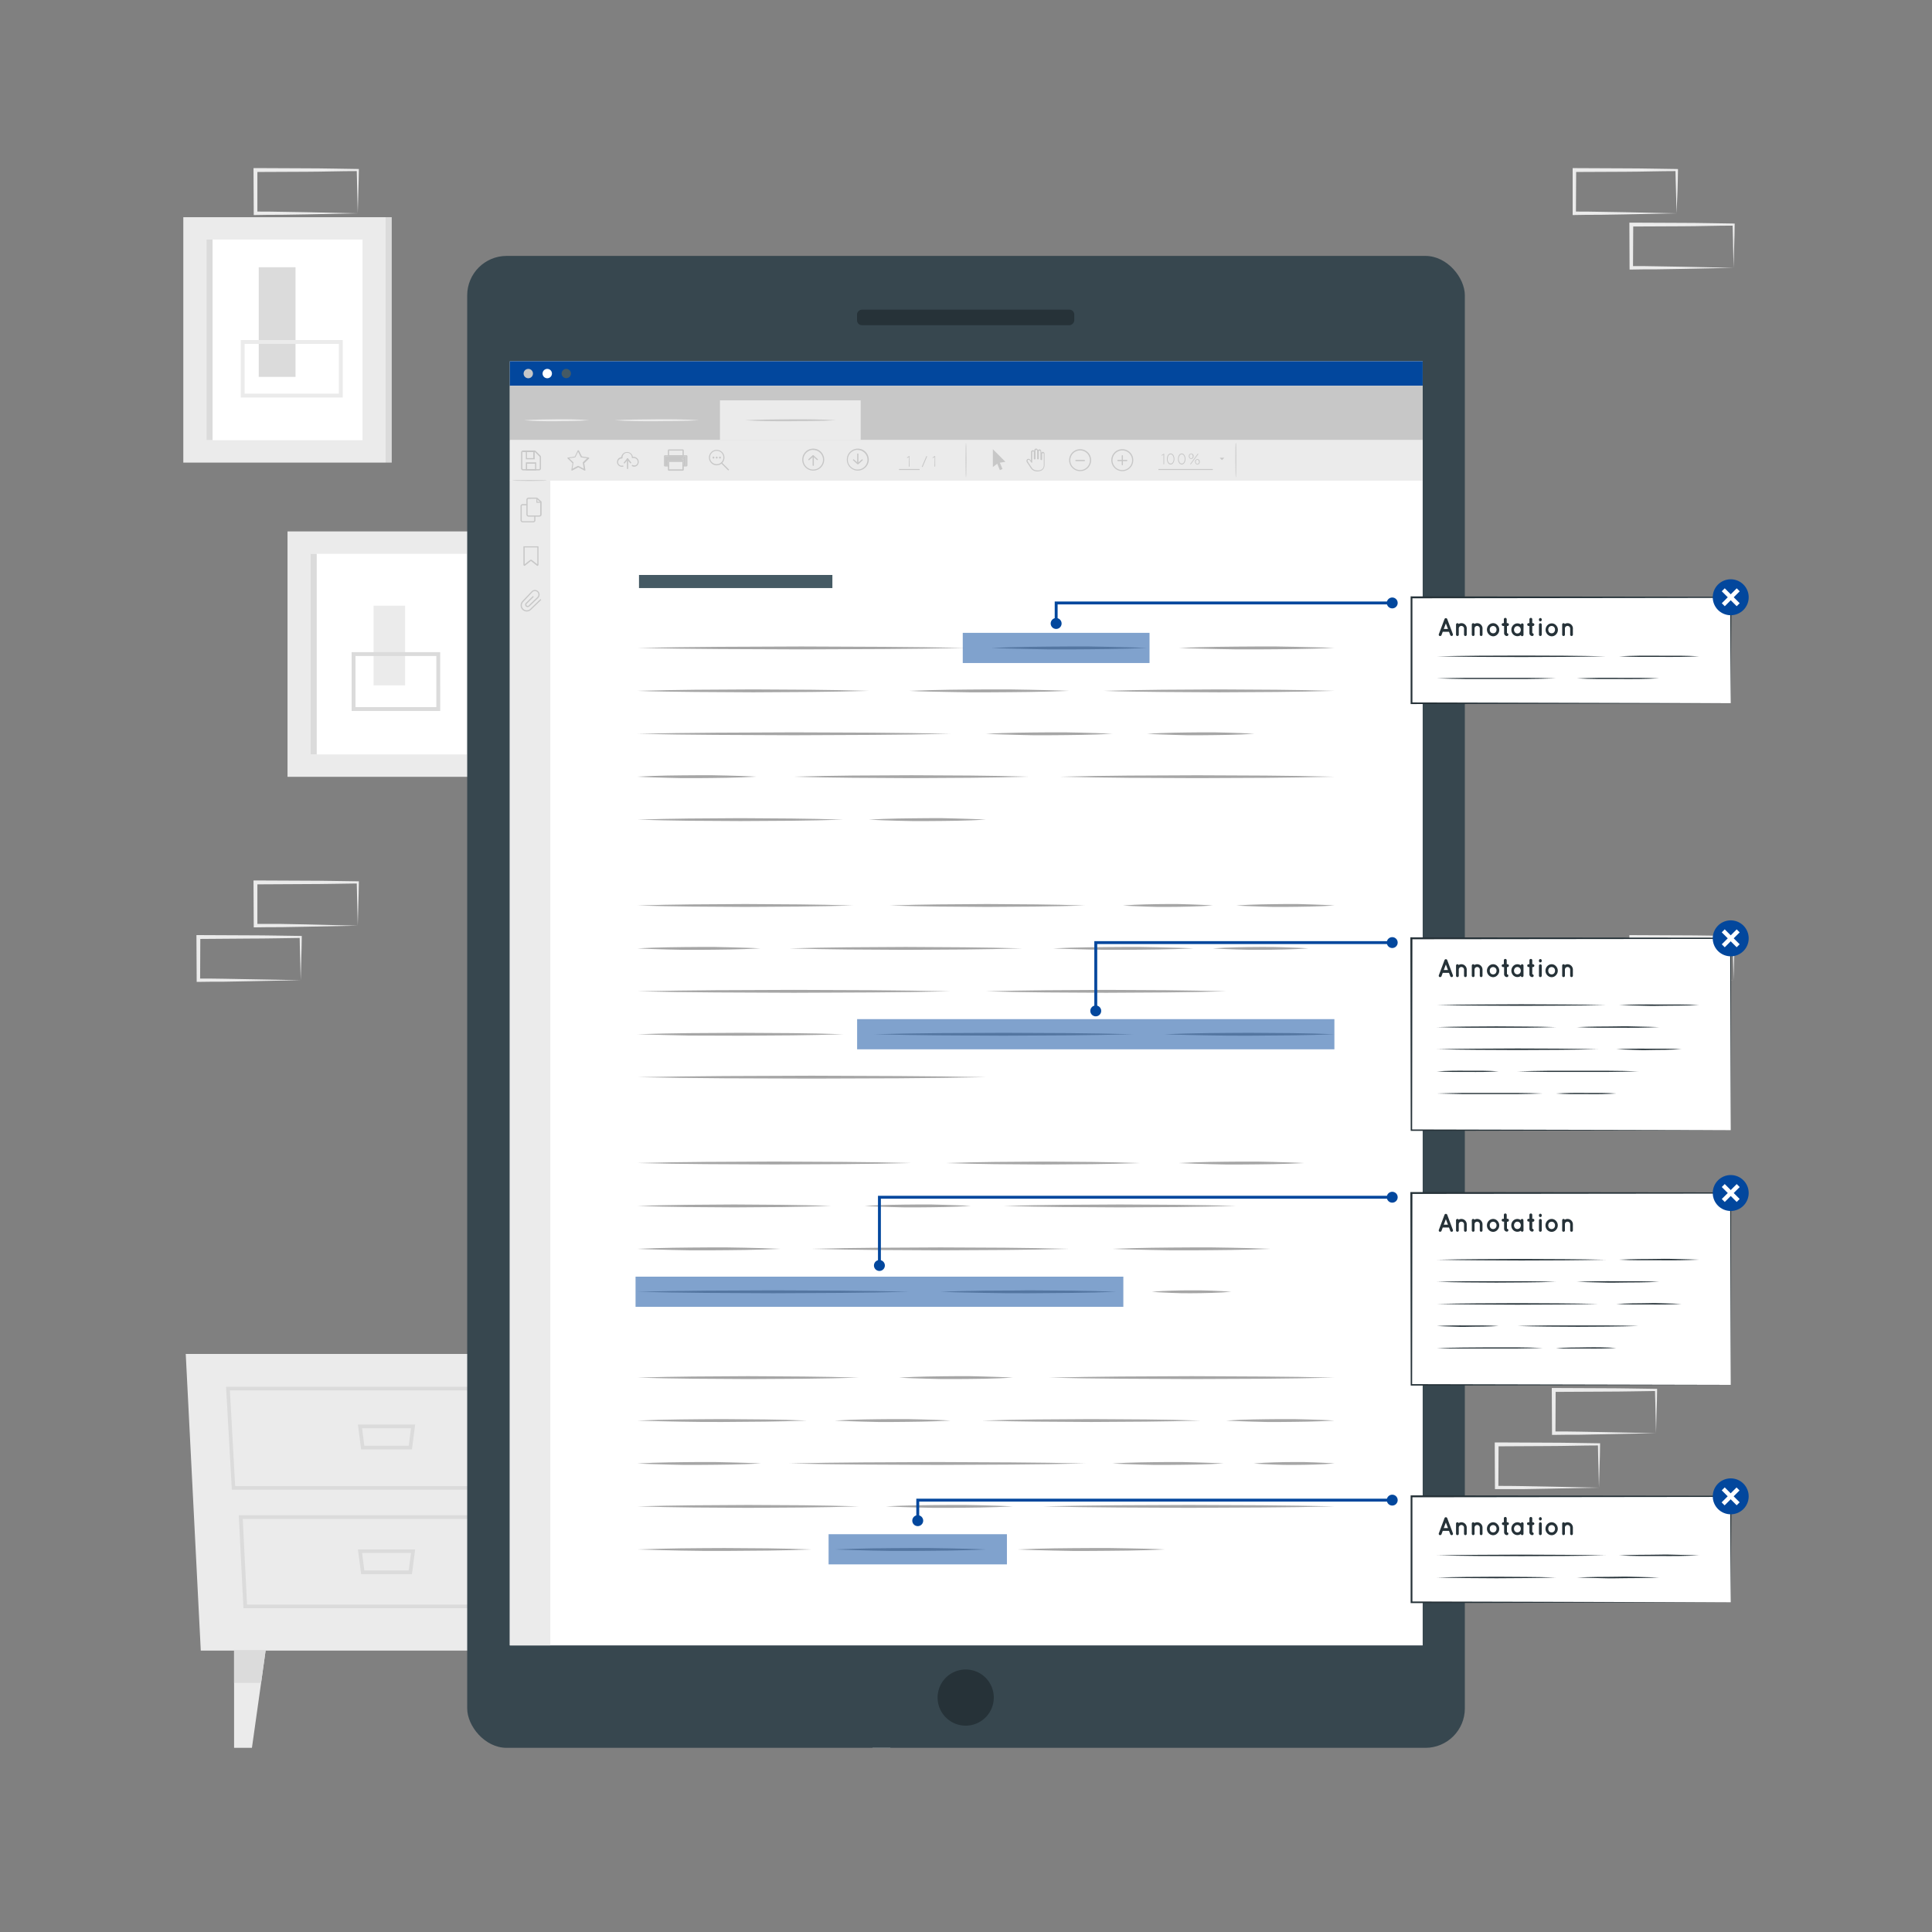 <svg xmlns="http://www.w3.org/2000/svg" viewBox="0 0 500 500"><rect x="0" y="0" width="500" height="500" fill="#808080" stroke="none"/><g id="freepik--background-complete--inject-99"><path d="M92.59,239.56l-13.12.27-6.66.12c-2.23,0-4.47,0-6.7.05h-.44v-.44l-.06-11.19v-.51h.5l13.24.06c4.42,0,8.83.11,13.24.16h.28v.27c0,1.89-.09,3.78-.13,5.65Zm0,0-.14-5.66c0-1.86-.11-3.7-.13-5.53l.27.27c-4.41.05-8.82.16-13.24.16l-13.24.07.5-.5,0,11.19-.45-.45c2.18,0,4.36,0,6.55,0l6.58.12Z" style="fill:#ebebeb"></path><path d="M77.82,253.67l-13.12.27-6.66.12c-2.23,0-4.47,0-6.7.05H50.9v-.44l-.06-11.19V242h.5l13.24.06c4.41,0,8.83.11,13.24.16h.28v.27c0,1.89-.08,3.78-.13,5.65Zm0,0L77.68,248c-.05-1.86-.11-3.7-.13-5.53l.27.27c-4.41.05-8.83.16-13.24.16L51.34,243l.5-.49-.05,11.19-.45-.45c2.18,0,4.36,0,6.55.05l6.58.12Z" style="fill:#ebebeb"></path><path d="M428.58,370.91l-13.12.27-6.66.12c-2.23,0-4.47,0-6.7.05h-.44v-.44l-.06-11.19v-.51h.5l13.24.06c4.42,0,8.83.11,13.24.16h.28v.27c0,1.89-.09,3.78-.14,5.65Zm0,0-.14-5.66c0-1.86-.11-3.7-.13-5.53l.27.27c-4.41.05-8.82.16-13.24.16l-13.24.07.5-.5-.05,11.19-.45-.45c2.18,0,4.36,0,6.55.05l6.58.12Z" style="fill:#ebebeb"></path><path d="M413.81,385l-13.12.27-6.67.12c-2.22,0-4.46,0-6.69,0h-.44V385l-.05-11.19v-.51h.5l13.24.06c4.41,0,8.83.11,13.24.16h.28v.27c0,1.89-.08,3.78-.13,5.65Zm0,0-.14-5.66c-.05-1.86-.11-3.7-.13-5.53l.27.27c-4.41,0-8.83.16-13.24.16l-13.24.07.5-.5L387.78,385l-.45-.45c2.18,0,4.36,0,6.55.05l6.57.12Z" style="fill:#ebebeb"></path><path d="M448.66,253.67l-13.13.27-6.66.12c-2.22,0-4.46,0-6.69.05h-.45v-.44l-.05-11.19V242h.5l13.24.06c4.41,0,8.83.11,13.24.16h.27v.27c0,1.89-.08,3.78-.13,5.65Zm0,0-.14-5.66c0-1.86-.12-3.7-.13-5.53l.27.27c-4.41.05-8.83.16-13.24.16l-13.24.06.5-.49-.06,11.19-.44-.45c2.18,0,4.36,0,6.54.05l6.58.12Z" style="fill:#ebebeb"></path><path d="M433.89,55.2l-13.13.28-6.66.11c-2.22,0-4.46,0-6.69.06H407V55.2l0-11.19v-.5h.51l13.24.06c4.41,0,8.82.12,13.24.17h.27V44c0,1.9-.09,3.79-.13,5.65Zm0,0-.14-5.65c-.05-1.87-.12-3.71-.14-5.54l.28.27c-4.42,0-8.83.16-13.24.17l-13.24.06.5-.5-.06,11.19-.44-.45c2.18,0,4.35,0,6.54.06l6.58.11Z" style="fill:#ebebeb"></path><path d="M448.66,69.31l-13.13.28-6.66.11c-2.22,0-4.46,0-6.69.06h-.45v-.45l-.05-11.19v-.5h.5l13.24.06c4.41,0,8.83.12,13.24.17h.27v.27c0,1.9-.08,3.79-.13,5.65Zm0,0-.14-5.65c0-1.87-.12-3.71-.13-5.54l.27.27c-4.41,0-8.83.16-13.24.17l-13.24.06.5-.5-.06,11.19-.44-.45c2.18,0,4.36,0,6.54.06l6.58.11Z" style="fill:#ebebeb"></path><path d="M92.59,55.2l-13.12.28-6.66.11c-2.23,0-4.47,0-6.7.06h-.44V55.2L65.61,44v-.5h.5l13.24.06c4.42,0,8.83.12,13.24.17h.28V44c0,1.9-.09,3.79-.13,5.65Zm0,0-.14-5.65c0-1.87-.11-3.71-.13-5.54l.27.27c-4.41,0-8.82.16-13.24.17l-13.24.06.5-.5,0,11.19-.45-.45c2.18,0,4.36,0,6.55.06l6.58.11Z" style="fill:#ebebeb"></path><path d="M235.33,178.26l-13.12.27-6.66.12c-2.23,0-4.47,0-6.7,0h-.44v-.44l-.05-11.19v-.51h.5l13.24.06c4.41,0,8.83.11,13.24.16h.28v.27c0,1.89-.08,3.78-.13,5.65Zm0,0-.14-5.66c-.05-1.86-.11-3.7-.13-5.53l.27.27c-4.41,0-8.83.16-13.24.16l-13.24.07.5-.5,0,11.19-.45-.45c2.18,0,4.36,0,6.55.06L222,178Z" style="fill:#ebebeb"></path><rect x="47.44" y="56.21" width="52.36" height="63.51" style="fill:#ebebeb"></rect><rect x="53.43" y="62" width="40.39" height="51.92" style="fill:#fff"></rect><rect x="53.43" y="62" width="1.58" height="51.92" style="fill:#dbdbdb"></rect><rect x="99.8" y="56.21" width="1.58" height="63.51" style="fill:#dbdbdb"></rect><rect x="66.96" y="69.16" width="9.52" height="28.38" style="fill:#dbdbdb"></rect><path d="M88.7,102.88H62.31V88H88.7Zm-25.39-1H87.7V89H63.31Z" style="fill:#ebebeb"></path><rect x="74.41" y="137.53" width="52.36" height="63.51" style="fill:#ebebeb"></rect><rect x="80.39" y="143.33" width="40.39" height="51.92" style="fill:#fff"></rect><rect x="80.39" y="143.33" width="1.58" height="51.92" style="fill:#dbdbdb"></rect><rect x="126.77" y="137.53" width="1.58" height="63.51" style="fill:#dbdbdb"></rect><rect x="96.68" y="156.75" width="8.16" height="20.63" style="fill:#ebebeb"></rect><path d="M113.93,184H91V168.78h22.92ZM92,183h20.92V169.78H92Z" style="fill:#dbdbdb"></path><polygon points="51.96 427.17 239.05 427.17 242.94 350.4 48.07 350.4 51.96 427.17" style="fill:#ebebeb"></polygon><path d="M230.19,385.54H152l-1.47-26.65h81.4Zm-77.33-.94H229.3l1.59-24.76H151.5Z" style="fill:#dbdbdb"></path><path d="M228.74,416.2H155l-1.19-24.05h76.41Zm-72.81-.94h71.92l1.39-22.17H154.83Z" style="fill:#dbdbdb"></path><path d="M198.61,375.11H185.47l-.83-6.43h14.8Zm-12.31-.95h11.48l.58-4.54H185.71Z" style="fill:#dbdbdb"></path><path d="M198.61,407.39H185.47l-.83-6.43h14.8Zm-12.31-.95h11.48l.58-4.54H185.71Z" style="fill:#dbdbdb"></path><path d="M138.18,385.54H60L58.5,358.89h81.39Zm-77.32-.94H137.3l1.59-24.76H59.5Z" style="fill:#dbdbdb"></path><path d="M136.74,416.2H63l-1.2-24.05h76.41Zm-72.81-.94h71.92l1.39-22.17H62.83Z" style="fill:#dbdbdb"></path><path d="M106.61,375.11H93.46l-.83-6.43h14.81Zm-12.32-.95h11.49l.58-4.54H93.71Z" style="fill:#dbdbdb"></path><path d="M106.61,407.39H93.46L92.63,401h14.81Zm-12.32-.95h11.49l.58-4.54H93.71Z" style="fill:#dbdbdb"></path><polygon points="68.74 427.17 67.57 435.53 65.2 452.34 60.58 452.34 60.58 427.17 68.74 427.17" style="fill:#ebebeb"></polygon><polygon points="68.74 427.17 67.57 435.53 60.58 435.53 60.58 427.17 68.74 427.17" style="fill:#dbdbdb"></polygon><polygon points="222.27 427.17 223.45 435.53 225.81 452.34 230.43 452.34 230.43 427.17 222.27 427.17" style="fill:#ebebeb"></polygon><polygon points="222.27 427.17 223.45 435.53 230.43 435.53 230.43 427.17 222.27 427.17" style="fill:#dbdbdb"></polygon></g><g id="freepik--Device--inject-99"><rect x="120.91" y="66.23" width="258.19" height="386.11" rx="10.21" style="fill:#37474f"></rect><rect x="247.91" y="54.04" width="4.02" height="56.22" rx="1.25" transform="translate(332.06 -167.77) rotate(90)" style="fill:#263238"></rect><path d="M249.92,446.6a7.27,7.27,0,1,1,7.27-7.27A7.28,7.28,0,0,1,249.92,446.6Z" style="fill:#263238"></path><rect x="131.94" y="93.49" width="236.25" height="332.34" style="fill:#fff"></rect><rect x="131.94" y="93.49" width="236.25" height="6.36" style="fill:#02479D"></rect><path d="M137.93,96.67a1.21,1.21,0,1,1-1.21-1.2A1.2,1.2,0,0,1,137.93,96.67Z" style="fill:#c7c7c7"></path><path d="M142.84,96.67a1.21,1.21,0,1,1-1.2-1.2A1.2,1.2,0,0,1,142.84,96.67Z" style="fill:#fff"></path><path d="M147.75,96.67a1.2,1.2,0,1,1-2.4,0,1.2,1.2,0,1,1,2.4,0Z" style="fill:#455a64"></path><rect x="131.94" y="99.85" width="236.26" height="14.06" style="fill:#c7c7c7"></rect><rect x="131.94" y="113.91" width="236.26" height="10.48" style="fill:#ebebeb"></rect><rect x="-13.56" y="269.85" width="301.48" height="10.48" transform="translate(412.27 137.91) rotate(90)" style="fill:#ebebeb"></rect><path d="M139.5,121.73h-4.13a.51.51,0,0,1-.51-.52V117.1a.52.52,0,0,1,.16-.37.43.43,0,0,1,.36-.14l2.94,0a.49.49,0,0,1,.36.15l1.18,1.18a.51.51,0,0,1,.15.36v2.89A.51.51,0,0,1,139.5,121.73Zm-4.13-4.83a.18.18,0,0,0-.13.06.2.2,0,0,0-.06.14v4.11a.2.2,0,0,0,.19.2h4.13a.19.19,0,0,0,.19-.2h0v-2.89a.19.19,0,0,0-.05-.14L138.46,117a.24.24,0,0,0-.14,0l-3,0Z" style="fill:#c7c7c7"></path><path d="M138.77,121.73h-2.68v-2.07h2.68Zm-2.36-.32h2.07V120h-2.07Z" style="fill:#c7c7c7"></path><path d="M138.38,118.87h-2.29V116.6l2.29,0Zm-2-.31h1.64v-1.62l-1.65,0Z" style="fill:#c7c7c7"></path><path d="M151.3,121.77a.09.09,0,0,1-.07,0l-1.57-.84-1.57.84a.15.15,0,0,1-.16,0,.13.13,0,0,1-.06-.15l.29-1.75-1.27-1.23a.17.17,0,0,1,0-.22.14.14,0,0,1,.1,0l1.75-.26.78-1.59a.17.17,0,0,1,.23,0l.06,0,.78,1.56,1.75.26a.14.14,0,0,1,.12.11.14.14,0,0,1,0,.16l-1.26,1.23.3,1.75a.17.17,0,0,1-.07.15A.11.11,0,0,1,151.3,121.77Zm-1.64-1.18h.07l1.36.72-.26-1.51a.16.16,0,0,1,0-.14l1.1-1.07-1.52-.22a.16.16,0,0,1-.12-.09l-.68-1.37-.68,1.37a.16.16,0,0,1-.12.09l-1.51.22,1.1,1.07a.16.16,0,0,1,0,.14l-.26,1.51,1.36-.72Z" style="fill:#c7c7c7"></path><path d="M160.92,120.8a1.25,1.25,0,0,1-.14-2.49,1.52,1.52,0,0,1,3-.1,1.54,1.54,0,0,1,1.27.55,1.32,1.32,0,0,1,0,1.55,1.15,1.15,0,0,1-1.5.31.17.17,0,0,1,0-.22.17.17,0,0,1,.22-.05.85.85,0,0,0,1.08-.23,1,1,0,0,0,0-1.16,1.19,1.19,0,0,0-1.14-.42.18.18,0,0,1-.13,0,.18.18,0,0,1-.06-.13,1.21,1.21,0,0,0-2.41-.17,1,1,0,0,0,0,.24.18.18,0,0,1-.05.13.16.16,0,0,1-.11.05.93.93,0,0,0-.47,1.76.9.9,0,0,0,.66.07.17.17,0,0,1,.2.11.17.17,0,0,1-.11.2h0A1.65,1.65,0,0,1,160.92,120.8Z" style="fill:#c7c7c7"></path><path d="M163.19,119.91a.16.16,0,0,1-.12-.06l-.66-.81-.68.81a.16.16,0,1,1-.24-.2h0l.8-1a.16.16,0,0,1,.12-.06.13.13,0,0,1,.12.06l.8,1a.16.16,0,0,1,0,.22A.18.18,0,0,1,163.19,119.91Z" style="fill:#c7c7c7"></path><path d="M162.41,121.39a.16.16,0,0,1-.16-.15v-2.45a.16.16,0,0,1,.32,0v2.45A.16.16,0,0,1,162.41,121.39Z" style="fill:#c7c7c7"></path><path d="M210.46,121.79A2.84,2.84,0,1,1,213.3,119h0A2.84,2.84,0,0,1,210.46,121.79Zm0-5.36A2.54,2.54,0,1,0,213,119a2.54,2.54,0,0,0-2.54-2.54Z" style="fill:#c7c7c7"></path><path d="M211.55,119.06a.18.18,0,0,1-.1,0l-1-.88-1,.88a.16.16,0,0,1-.22,0h0a.17.17,0,0,1,0-.23l1.09-1a.17.17,0,0,1,.21,0l1.1,1a.17.17,0,0,1,0,.23.17.17,0,0,1-.12,0Z" style="fill:#c7c7c7"></path><path d="M210.46,120.56a.16.16,0,0,1-.16-.16h0V118a.16.16,0,0,1,.16-.16h0a.16.16,0,0,1,.16.16h0v2.39a.16.16,0,0,1-.15.16Z" style="fill:#c7c7c7"></path><path d="M279.54,121.93a2.84,2.84,0,1,1,2.84-2.84A2.84,2.84,0,0,1,279.54,121.93Zm0-5.36a2.54,2.54,0,1,0,2.53,2.54A2.54,2.54,0,0,0,279.54,116.57Z" style="fill:#c7c7c7"></path><path d="M280.65,119.35h-2.22a.18.18,0,0,1-.14-.19.17.17,0,0,1,.14-.13h2.22a.15.15,0,0,1,.13.18A.16.16,0,0,1,280.65,119.35Z" style="fill:#c7c7c7"></path><path d="M290.46,121.93a2.84,2.84,0,1,1,2.83-2.84h0A2.84,2.84,0,0,1,290.46,121.93Zm0-5.36a2.54,2.54,0,1,0,2.53,2.54A2.54,2.54,0,0,0,290.46,116.57Z" style="fill:#c7c7c7"></path><path d="M291.56,119.35h-2.21a.16.16,0,0,1-.18-.14.15.15,0,0,1,.13-.18h2.27a.17.17,0,0,1,.19.13.18.18,0,0,1-.14.19h-.06Z" style="fill:#c7c7c7"></path><path d="M290.46,120.41a.16.16,0,0,1-.16-.16h0V118a.16.16,0,1,1,.31,0v2.27A.16.16,0,0,1,290.46,120.41Z" style="fill:#c7c7c7"></path><path d="M222,121.79a2.84,2.84,0,1,1,2.84-2.84,2.85,2.85,0,0,1-2.84,2.84Zm0-5.36A2.54,2.54,0,1,0,224.5,119a2.54,2.54,0,0,0-2.53-2.54Z" style="fill:#c7c7c7"></path><path d="M222,120.14a.21.21,0,0,1-.11,0l-1.1-1a.16.16,0,0,1,0-.22.17.17,0,0,1,.23,0h0l1,.88,1-.88a.16.16,0,0,1,.22,0h0a.16.16,0,0,1,0,.22l-1.1,1A.22.22,0,0,1,222,120.14Z" style="fill:#c7c7c7"></path><path d="M222,120.05a.16.16,0,0,1-.16-.16v-2.4a.15.15,0,0,1,.18-.13.17.17,0,0,1,.14.13v2.39a.17.17,0,0,1-.16.17Z" style="fill:#c7c7c7"></path><path d="M177.59,117.81h-5.5a.25.25,0,0,0-.25.26v2.39a.26.26,0,0,0,.26.26h1.07v-.31h-1v-2.28h5.37v2.28h-.89v.31h1a.26.26,0,0,0,.25-.27v-2.38A.25.25,0,0,0,177.59,117.81Z" style="fill:#c7c7c7"></path><path d="M176.7,116.3h-3.59a.26.26,0,0,0-.26.26v1.3a.27.27,0,0,0,.26.27h3.59a.27.27,0,0,0,.26-.27v-1.3A.26.26,0,0,0,176.7,116.3Zm-3.53,1.51v-1.19h3.47v1.19Z" style="fill:#c7c7c7"></path><rect x="176.52" y="118.56" width="0.47" height="0.31" style="fill:#c7c7c7"></rect><path d="M176.7,119.39h-3.59a.1.1,0,0,0-.1.1v2.07a.11.11,0,0,0,.1.1h3.59a.1.1,0,0,0,.1-.1v-2.07A.09.09,0,0,0,176.7,119.39Zm-.06,2.11h-3.47v-2h3.47Z" style="fill:#c7c7c7"></path><path d="M176.7,119.23h-3.59a.26.26,0,0,0-.26.26v2.07a.26.26,0,0,0,.26.26h3.59a.26.26,0,0,0,.26-.26v-2.07A.26.26,0,0,0,176.7,119.23Zm-.06,2.27h-3.47v-2h3.47Z" style="fill:#c7c7c7"></path><path d="M172.16,118.13v2.28h.69v-.92a.26.26,0,0,1,.26-.26h3.59a.26.26,0,0,1,.26.26v.92h.57v-2.28Zm4.83.74h-.47v-.31H177Z" style="fill:#c7c7c7"></path><path d="M319.83,123.59c-.06,0-.11-2-.11-4.5s0-4.5.11-4.5.11,2,.11,4.5S319.89,123.59,319.83,123.59Z" style="fill:#c7c7c7"></path><path d="M250,123.59c-.06,0-.11-2-.11-4.5s.05-4.5.11-4.5.11,2,.11,4.5S250.06,123.59,250,123.59Z" style="fill:#c7c7c7"></path><path d="M132.57,124.35c0-.06,2-.11,4.5-.11s4.5.05,4.5.11-2,.11-4.5.11S132.57,124.4,132.57,124.35Z" style="fill:#c7c7c7"></path><path d="M185.48,120.42a2,2,0,1,1,2-2A2,2,0,0,1,185.48,120.42Zm0-3.75a1.73,1.73,0,1,0,1.73,1.72A1.72,1.72,0,0,0,185.48,116.67Z" style="fill:#c7c7c7"></path><rect x="187.5" y="119.42" width="0.3" height="2.63" transform="translate(-30.4 168.08) rotate(-45.01)" style="fill:#c7c7c7"></rect><path d="M184.87,118.39a.23.23,0,1,1-.45,0,.22.22,0,0,1,.22-.22A.22.22,0,0,1,184.87,118.39Z" style="fill:#c7c7c7"></path><path d="M185.71,118.39a.23.23,0,1,1-.45,0,.22.22,0,0,1,.22-.22A.22.22,0,0,1,185.71,118.39Z" style="fill:#c7c7c7"></path><path d="M186.55,118.39a.23.23,0,1,1-.45,0,.22.22,0,0,1,.22-.22A.22.22,0,0,1,186.55,118.39Z" style="fill:#c7c7c7"></path><path d="M235.26,118.27l-.4.23-.05,0a.1.1,0,0,1-.08,0,.09.09,0,0,1,0-.13l.54-.33a.1.1,0,0,1,.13,0,.17.17,0,0,1,0,.07v2.57a.1.1,0,0,1-.1.1.1.1,0,0,1-.09-.1Z" style="fill:#c7c7c7"></path><path d="M238.63,120.65l1.1-2.59a.09.09,0,0,1,.12,0,.09.09,0,0,1,.06.13l-1.1,2.59a.08.08,0,0,1-.08.06h0A.1.1,0,0,1,238.63,120.65Z" style="fill:#c7c7c7"></path><path d="M241.89,118.27l-.4.23-.05,0a.1.1,0,0,1-.08,0,.09.09,0,0,1,0-.13l.53-.33a.11.11,0,0,1,.14,0,.17.17,0,0,1,0,.07v2.57a.1.1,0,0,1-.1.1.1.1,0,0,1-.09-.1Z" style="fill:#c7c7c7"></path><rect x="232.67" y="121.38" width="5.32" height="0.25" style="fill:#c7c7c7"></rect><path d="M301.1,117.66l-.39.24h0a.11.11,0,0,1-.09,0,.1.1,0,0,1,0-.13l.54-.33a.11.11,0,0,1,.13,0,.09.09,0,0,1,0,.07v2.57a.1.1,0,0,1-.09.1.11.11,0,0,1-.1-.1Z" style="fill:#c7c7c7"></path><path d="M302,118.78a1.79,1.79,0,0,1,.26-1,.88.88,0,0,1,.7-.42.86.86,0,0,1,.7.42,1.79,1.79,0,0,1,.27,1,1.76,1.76,0,0,1-.27,1,.84.84,0,0,1-.7.43.87.87,0,0,1-.7-.43A1.75,1.75,0,0,1,302,118.78Zm.19,0a1.57,1.57,0,0,0,.24.87.66.66,0,0,0,.53.33.69.69,0,0,0,.54-.33,1.7,1.7,0,0,0,0-1.74.66.66,0,0,0-.54-.33.63.63,0,0,0-.53.33A1.57,1.57,0,0,0,302.22,118.78Z" style="fill:#c7c7c7"></path><path d="M304.87,118.78a1.79,1.79,0,0,1,.26-1,.88.88,0,0,1,.7-.42.86.86,0,0,1,.7.42,1.79,1.79,0,0,1,.27,1,1.76,1.76,0,0,1-.27,1,.84.84,0,0,1-.7.43.87.87,0,0,1-.7-.43A1.75,1.75,0,0,1,304.87,118.78Zm.19,0a1.57,1.57,0,0,0,.24.87.66.66,0,0,0,.53.33.69.69,0,0,0,.54-.33,1.7,1.7,0,0,0,0-1.74.66.66,0,0,0-.54-.33.63.63,0,0,0-.53.33A1.57,1.57,0,0,0,305.06,118.78Z" style="fill:#c7c7c7"></path><path d="M307.67,118.07h0a.62.62,0,1,1,1.23,0h0a.67.67,0,0,1-.62.72A.66.66,0,0,1,307.67,118.07Zm1,0h0c0-.31-.19-.54-.41-.54s-.41.24-.41.54h0c0,.32.19.55.42.55S308.69,118.37,308.69,118.07Zm-.64,2,1.94-2.65a.1.1,0,0,1,.08,0,.09.09,0,0,1,.09.09s0,0,0,0l-1.95,2.65a.08.08,0,0,1-.07,0,.08.08,0,0,1-.09-.08S308,120.07,308.05,120.06Zm1.24-.56h0a.66.66,0,0,1,.62-.71.66.66,0,0,1,.61.71h0a.67.67,0,0,1-.62.72A.66.66,0,0,1,309.29,119.5Zm1,0h0c0-.31-.19-.54-.41-.54s-.4.24-.4.54h0c0,.32.18.55.41.55S310.31,119.8,310.31,119.5Z" style="fill:#c7c7c7"></path><rect x="299.8" y="121.38" width="14.08" height="0.25" style="fill:#c7c7c7"></rect><polygon points="315.65 118.47 316.85 118.47 316.25 119.07 315.65 118.47" style="fill:#c7c7c7"></polygon><polygon points="258.76 119.74 259.44 121.38 258.76 121.66 258.08 120.01 256.95 120.88 256.95 116.25 260.2 119.52 258.76 119.74" style="fill:#c7c7c7"></polygon><path d="M268.55,122a2.54,2.54,0,0,1-1-.19,1.75,1.75,0,0,1-.79-.67l-.87-1.31-.14-.22a.62.62,0,0,1-.09-.46.52.52,0,0,1,.8-.31.74.74,0,0,1,.18.17l.18.24V117a.47.47,0,0,1,.75-.38.29.29,0,0,1,.1.12v-.18a.47.47,0,0,1,.24-.41.48.48,0,0,1,.7.38.31.31,0,0,1,.07-.09.53.53,0,0,1,.34-.13.48.48,0,0,1,.45.41v.44a.46.46,0,0,1,.2-.16.44.44,0,0,1,.49.06.47.47,0,0,1,.17.38v2.89a1.7,1.7,0,0,1-.16.74,1.4,1.4,0,0,1-.93.81A2.67,2.67,0,0,1,268.55,122Zm-2.35-3-.11,0a.25.25,0,0,0-.15.19.31.31,0,0,0,.05.26l.14.22L267,121a1.41,1.41,0,0,0,.67.57,2.27,2.27,0,0,0,1.54.09A1.18,1.18,0,0,0,270,121a1.48,1.48,0,0,0,.13-.63v-2.89a.19.19,0,0,0-.08-.18.2.2,0,0,0-.23,0,.19.19,0,0,0-.13.19v1.37a.29.29,0,0,1-.06.19.38.38,0,0,1-.15,0c-.1,0-.21-.06-.21-.24v-2a.22.22,0,0,0-.21-.19.25.25,0,0,0-.16.06.24.24,0,0,0-.07.16v1.85a.21.21,0,0,1-.2.19.2.2,0,0,1-.21-.18.17.17,0,0,1,0-.07v-2a.22.22,0,0,0-.11-.18.2.2,0,0,0-.21,0,.22.22,0,0,0-.12.19v2.08a.21.21,0,0,1-.21.18.22.22,0,0,1-.21-.18V117a.2.2,0,0,0-.09-.17.21.21,0,0,0-.19,0,.22.22,0,0,0-.15.22v2.69l-.17,0-.06-.06-.11-.15-.29-.39a.38.38,0,0,0-.11-.11A.33.33,0,0,0,266.2,119Z" style="fill:#c7c7c7"></path><path d="M139.56,133.7h-2.77a.56.56,0,0,1-.56-.56v-3.8a.56.56,0,0,1,.56-.56h2a.55.55,0,0,1,.37.14l1,.89v3.33A.56.56,0,0,1,139.56,133.7Zm-2.77-4.61a.25.25,0,0,0-.25.25v3.8a.26.26,0,0,0,.25.26h2.77a.26.26,0,0,0,.25-.26v-3.2l-.89-.8a.27.27,0,0,0-.17-.06Z" style="fill:#c7c7c7"></path><path d="M138,135.19h-2.73a.57.57,0,0,1-.56-.57V131a.56.56,0,0,1,.56-.55h1.12v.32h-1.12a.24.24,0,0,0-.25.24h0v3.63a.25.25,0,0,0,.25.25H138a.26.26,0,0,0,.26-.25v-1.08h.3v1.08A.56.56,0,0,1,138,135.19Z" style="fill:#c7c7c7"></path><polygon points="139.97 130.12 138.82 130.12 138.82 129.08 139.07 129.08 139.07 129.87 139.97 129.87 139.97 130.12" style="fill:#c7c7c7"></polygon><path d="M139.11,146.45a.2.2,0,0,1-.15-.06l-1.57-1.22-1.52,1.22a.23.23,0,0,1-.27,0,.24.24,0,0,1-.14-.22v-4.79h3.9v4.79a.24.24,0,0,1-.14.22A.2.2,0,0,1,139.11,146.45Zm-1.72-1.59a.3.3,0,0,1,.16,0l1.51,1.18v-4.37h-3.28v4.36l1.47-1.16A.2.2,0,0,1,137.39,144.86Z" style="fill:#c7c7c7"></path><path d="M136.32,158.25a1.58,1.58,0,0,1-1.58-1.58,1.56,1.56,0,0,1,.43-1.1l2.4-2.52a1.19,1.19,0,0,1,.85-.37,1.23,1.23,0,0,1,1.23,1.21,1.25,1.25,0,0,1-.37.87L137,156.94a.65.65,0,0,1-.9,0,.64.64,0,0,1-.19-.46.61.61,0,0,1,.2-.45l1.81-1.78.22.21-1.82,1.79a.34.34,0,0,0-.1.23.31.31,0,0,0,.1.24.33.33,0,0,0,.47,0l2.28-2.2a.93.93,0,0,0,.27-.65.88.88,0,0,0-.28-.65.87.87,0,0,0-.65-.25.86.86,0,0,0-.63.28l-2.37,2.53a1.28,1.28,0,0,0,1.81,1.81l2.65-2.56.21.22-2.65,2.56A1.56,1.56,0,0,1,136.32,158.25Z" style="fill:#c7c7c7"></path><rect x="186.32" y="103.61" width="36.42" height="10.3" style="fill:#ebebeb"></rect><path d="M192.71,108.76c3.94-.2,7.88-.22,11.82-.25s7.89,0,11.83.25c-3.94.21-7.89.22-11.83.25S196.65,109,192.71,108.76Z" style="fill:#c7c7c7"></path><path d="M159,108.76c3.66-.2,7.32-.22,11-.25s7.32,0,11,.25c-3.66.21-7.32.22-11,.25S162.61,109,159,108.76Z" style="fill:#ebebeb"></path><path d="M135.57,108.76c2.81-.2,5.63-.22,8.45-.25s5.63,0,8.44.25c-2.81.21-5.63.22-8.44.25S138.38,109,135.57,108.76Z" style="fill:#ebebeb"></path><rect x="165.37" y="148.8" width="50.05" height="3.39" style="fill:#455a64"></rect><polygon points="164.94 167.69 175.56 167.5 186.18 167.4 207.41 167.31 228.65 167.4 239.27 167.5 249.89 167.69 239.27 167.87 228.65 167.97 207.41 168.06 186.18 167.97 175.56 167.87 164.94 167.69" style="fill:#a6a6a6"></polygon><path d="M305.06,167.69c3.36-.16,6.72-.23,10.08-.29s6.72-.06,10.08-.09,6.72,0,10.08.09,6.72.13,10.08.29c-3.36.15-6.72.22-10.08.28s-6.72.06-10.08.09-6.72,0-10.08-.09S308.42,167.84,305.06,167.69Z" style="fill:#a6a6a6"></path><path d="M256.54,167.69c3.36-.16,6.72-.23,10.08-.29s6.72-.06,10.08-.09,6.72,0,10.08.09,6.72.13,10.08.29c-3.36.15-6.72.22-10.08.28s-6.72.06-10.08.09-6.72,0-10.08-.09S259.9,167.84,256.54,167.69Z" style="fill:#a6a6a6"></path><path d="M164.94,178.79c5-.15,10-.22,15-.28l15-.09,15,.09c5,.06,10,.13,15,.28-5,.16-10,.23-15,.29l-15,.09-15-.09C174.91,179,169.93,179,164.94,178.79Z" style="fill:#a6a6a6"></path><path d="M235.33,178.79c3.45-.15,6.9-.22,10.34-.28s6.9-.06,10.34-.09,6.9,0,10.35.09,6.89.13,10.34.28c-3.45.16-6.9.23-10.34.29s-6.9.06-10.35.09-6.89,0-10.34-.09S238.78,179,235.33,178.79Z" style="fill:#a6a6a6"></path><polygon points="164.94 189.9 175.07 189.72 185.2 189.62 205.47 189.53 225.73 189.61 235.86 189.72 245.99 189.9 235.86 190.09 225.73 190.19 205.47 190.28 185.2 190.19 175.07 190.09 164.94 189.9" style="fill:#a6a6a6"></polygon><path d="M255.16,189.9c2.72-.15,5.45-.22,8.18-.28s5.46-.06,8.19-.09,5.45,0,8.18.08,5.46.14,8.18.29c-2.72.16-5.45.23-8.18.29s-5.46.06-8.18.09-5.46,0-8.19-.09S257.88,190.06,255.16,189.9Z" style="fill:#a6a6a6"></path><path d="M296.86,189.9c2.31-.15,4.63-.22,6.94-.28s4.63-.06,6.95-.09,4.63,0,6.94.08,4.63.14,6.95.29c-2.32.16-4.63.23-6.95.29s-4.63.06-6.94.09-4.63,0-6.95-.09S299.17,190.06,296.86,189.9Z" style="fill:#a6a6a6"></path><path d="M164.94,201c2.57-.15,5.14-.23,7.71-.29s5.14-.05,7.71-.08,5.14,0,7.71.08,5.14.13,7.71.29c-2.57.16-5.14.23-7.71.29s-5.14.06-7.71.09-5.14,0-7.71-.09S167.51,201.17,164.94,201Z" style="fill:#a6a6a6"></path><path d="M205.47,201c5.06-.15,10.13-.23,15.2-.29l15.2-.08,15.21.08c5.06.06,10.13.13,15.2.29-5.07.16-10.14.23-15.2.29l-15.21.09-15.2-.09C215.6,201.24,210.53,201.17,205.47,201Z" style="fill:#a6a6a6"></path><polygon points="274.26 201.01 283.15 200.83 292.04 200.72 309.82 200.64 327.6 200.72 336.49 200.83 345.38 201.01 336.49 201.19 327.6 201.3 309.82 201.38 292.04 201.3 283.15 201.19 274.26 201.01" style="fill:#a6a6a6"></polygon><path d="M164.94,212.12c4.44-.16,8.88-.23,13.32-.29l13.32-.09,13.32.09c4.45.06,8.89.13,13.33.29-4.44.15-8.88.23-13.33.29l-13.32.08-13.32-.08C173.82,212.35,169.38,212.27,164.94,212.12Z" style="fill:#a6a6a6"></path><path d="M224.81,212.12c2.53-.16,5.05-.23,7.58-.29s5.06-.05,7.59-.09,5.06,0,7.59.09,5.06.13,7.59.29c-2.53.15-5.06.23-7.59.29s-5.06.05-7.59.08-5.06,0-7.59-.08S227.34,212.27,224.81,212.12Z" style="fill:#a6a6a6"></path><path d="M164.94,234.34c4.64-.16,9.29-.23,13.94-.29l14-.09,13.94.09c4.65.06,9.3.13,13.95.29-4.65.15-9.3.22-13.95.28l-13.94.09-14-.09C174.23,234.56,169.58,234.49,164.94,234.34Z" style="fill:#a6a6a6"></path><path d="M230.25,234.34c4.21-.16,8.42-.23,12.63-.29l12.63-.09,12.64.09c4.21.06,8.42.13,12.63.29-4.21.15-8.42.22-12.63.28l-12.64.09-12.63-.09C238.67,234.56,234.46,234.49,230.25,234.34Z" style="fill:#a6a6a6"></path><path d="M290.61,234.34c1.94-.16,3.88-.23,5.82-.29s3.88-.08,5.82-.09,3.88,0,5.82.09,3.88.13,5.82.29c-1.94.15-3.88.22-5.82.28s-3.88.08-5.82.09-3.88,0-5.82-.09S292.55,234.49,290.61,234.34Z" style="fill:#a6a6a6"></path><path d="M319.94,234.34c2.12-.16,4.24-.23,6.36-.29s4.24-.06,6.36-.09,4.24,0,6.36.09,4.24.13,6.36.29c-2.12.15-4.24.22-6.36.28s-4.24.06-6.36.09-4.24,0-6.36-.09S322.06,234.49,319.94,234.34Z" style="fill:#a6a6a6"></path><path d="M164.94,245.44c2.64-.15,5.29-.22,7.94-.28s5.3-.06,8-.09,5.3,0,7.95.09,5.29.13,7.94.28c-2.65.16-5.3.23-7.94.29s-5.3.06-7.95.09-5.3,0-8-.09S167.58,245.6,164.94,245.44Z" style="fill:#a6a6a6"></path><path d="M204.26,245.44c5-.15,10.05-.22,15.08-.28l15.07-.09,15.08.09c5,.06,10.05.13,15.07.28-5,.16-10.05.23-15.07.29l-15.08.09-15.07-.09C214.31,245.67,209.29,245.6,204.26,245.44Z" style="fill:#a6a6a6"></path><path d="M272.54,245.44c3-.15,6.06-.22,9.09-.28s6.06-.06,9.09-.09,6.06,0,9.09.09,6.06.13,9.09.28c-3,.16-6.06.23-9.09.29s-6.06.06-9.09.09-6.06,0-9.09-.09S275.57,245.6,272.54,245.44Z" style="fill:#a6a6a6"></path><path d="M313.89,245.44c2.06-.15,4.12-.22,6.18-.28s4.12-.08,6.18-.09,4.12,0,6.18.09,4.12.13,6.18.28c-2.06.16-4.12.23-6.18.29s-4.12.08-6.18.09-4.12,0-6.18-.09S316,245.6,313.89,245.44Z" style="fill:#a6a6a6"></path><polygon points="164.94 256.55 175.07 256.37 185.2 256.26 205.47 256.18 225.73 256.26 235.86 256.37 245.99 256.55 235.86 256.74 225.73 256.84 205.47 256.93 185.2 256.84 175.07 256.74 164.94 256.55" style="fill:#a6a6a6"></polygon><path d="M255.16,256.55c5.18-.15,10.36-.22,15.54-.28l15.54-.09,15.55.08c5.18.06,10.36.14,15.54.29-5.18.16-10.36.23-15.54.29l-15.55.09-15.54-.09C265.52,256.78,260.34,256.71,255.16,256.55Z" style="fill:#a6a6a6"></path><path d="M164.94,267.66c4.44-.15,8.88-.23,13.32-.29l13.32-.08,13.32.08c4.45.06,8.89.13,13.33.29-4.44.16-8.88.23-13.33.29l-13.32.09L178.26,268C173.82,267.89,169.38,267.82,164.94,267.66Z" style="fill:#a6a6a6"></path><polygon points="226.21 267.66 234.59 267.48 242.98 267.37 259.75 267.29 276.52 267.37 284.91 267.48 293.29 267.66 284.91 267.84 276.52 267.95 259.75 268.04 242.98 267.95 234.59 267.84 226.21 267.66" style="fill:#a6a6a6"></polygon><path d="M301.36,267.66c3.67-.15,7.34-.23,11-.29s7.33-.05,11-.08l11,.08c3.67.06,7.34.13,11,.29-3.67.16-7.34.23-11,.29l-11,.09c-3.67,0-7.34,0-11-.09S305,267.82,301.36,267.66Z" style="fill:#a6a6a6"></path><polygon points="164.94 278.77 176.21 278.59 187.49 278.48 210.05 278.39 232.6 278.48 243.88 278.58 255.16 278.77 243.88 278.95 232.6 279.06 210.05 279.14 187.49 279.06 176.21 278.95 164.94 278.77" style="fill:#a6a6a6"></polygon><polygon points="164.94 300.99 173.8 300.8 182.67 300.7 200.4 300.61 218.14 300.7 227 300.8 235.87 300.99 227 301.17 218.14 301.27 200.4 301.36 182.67 301.27 173.8 301.17 164.94 300.99" style="fill:#a6a6a6"></polygon><path d="M244.83,301c4.19-.16,8.38-.23,12.57-.29l12.57-.09,12.56.09c4.19.06,8.38.13,12.57.29-4.19.15-8.38.22-12.57.28l-12.56.09-12.57-.09C253.21,301.21,249,301.14,244.83,301Z" style="fill:#a6a6a6"></path><path d="M305.06,301c2.7-.16,5.41-.23,8.11-.29s5.41-.06,8.11-.09,5.41,0,8.11.09,5.41.13,8.11.29c-2.7.15-5.41.22-8.11.28s-5.41.06-8.11.09-5.41,0-8.11-.09S307.76,301.14,305.06,301Z" style="fill:#a6a6a6"></path><path d="M164.94,312.09c4.18-.15,8.36-.22,12.54-.28l12.55-.09,12.55.09c4.18.06,8.36.13,12.54.28-4.18.16-8.36.23-12.54.29l-12.55.09-12.55-.09C173.3,312.32,169.12,312.25,164.94,312.09Z" style="fill:#a6a6a6"></path><path d="M223.77,312.09c2.29-.15,4.58-.22,6.87-.28s4.58-.06,6.87-.09,4.59,0,6.88.09,4.58.13,6.87.28c-2.29.16-4.58.23-6.87.29s-4.59.06-6.88.09-4.58,0-6.87-.09S226.06,312.25,223.77,312.09Z" style="fill:#a6a6a6"></path><path d="M259.75,312.09c5-.15,10-.22,15.05-.28l15.05-.09,15,.09c5,.06,10,.13,15.05.28-5,.16-10,.23-15.05.29l-15,.09-15.05-.09C269.78,312.32,264.77,312.25,259.75,312.09Z" style="fill:#a6a6a6"></path><path d="M164.94,323.2c3.09-.15,6.18-.22,9.27-.28s6.19-.06,9.28-.09,6.18,0,9.28.08,6.18.14,9.27.29c-3.09.16-6.18.23-9.27.29s-6.19.06-9.28.09-6.18,0-9.28-.09S168,323.36,164.94,323.2Z" style="fill:#a6a6a6"></path><polygon points="210.05 323.2 218.38 323.02 226.71 322.92 243.37 322.83 260.04 322.91 268.37 323.02 276.7 323.2 268.37 323.39 260.04 323.49 243.37 323.58 226.71 323.49 218.38 323.38 210.05 323.2" style="fill:#a6a6a6"></polygon><path d="M287.89,323.2c3.42-.15,6.83-.22,10.24-.28s6.83-.06,10.24-.09,6.83,0,10.24.08,6.83.14,10.24.29c-3.41.16-6.82.23-10.24.29s-6.82.06-10.24.09-6.82,0-10.24-.09S291.31,323.36,287.89,323.2Z" style="fill:#a6a6a6"></path><polygon points="164.94 334.31 173.74 334.13 182.53 334.02 200.13 333.94 217.73 334.02 226.53 334.13 235.33 334.31 226.53 334.49 217.73 334.6 200.13 334.69 182.53 334.6 173.74 334.49 164.94 334.31" style="fill:#a6a6a6"></polygon><path d="M243.37,334.31c3.8-.15,7.6-.23,11.4-.29s7.59,0,11.39-.08l11.39.08c3.8.06,7.6.13,11.4.29-3.8.16-7.6.23-11.4.29l-11.39.09c-3.8,0-7.6,0-11.39-.09S247.17,334.47,243.37,334.31Z" style="fill:#a6a6a6"></path><path d="M318.67,334.31c-1.72.16-3.43.23-5.15.29s-3.43.08-5.15.09-3.43,0-5.15-.09-3.43-.13-5.14-.29c1.71-.16,3.43-.23,5.14-.29s3.44-.08,5.15-.08,3.44,0,5.15.08S317,334.16,318.67,334.31Z" style="fill:#a6a6a6"></path><path d="M164.94,356.53c4.77-.16,9.55-.23,14.33-.29l14.34-.09,14.33.09c4.78.06,9.56.13,14.33.29-4.77.15-9.55.23-14.33.29l-14.33.08-14.34-.09C174.49,356.75,169.71,356.68,164.94,356.53Z" style="fill:#a6a6a6"></path><path d="M232.67,356.53c2.46-.16,4.91-.23,7.36-.29s4.91-.06,7.37-.09,4.91,0,7.36.09,4.91.13,7.36.29c-2.45.15-4.91.23-7.36.29s-4.91.05-7.36.08-4.91,0-7.37-.09S235.13,356.68,232.67,356.53Z" style="fill:#a6a6a6"></path><path d="M164.94,367.64c3.65-.16,7.3-.23,10.95-.29s7.3-.06,11-.09l11,.09c3.65.06,7.3.13,10.95.29-3.65.15-7.3.22-10.95.28l-11,.09c-3.65,0-7.3,0-11-.09S168.59,367.79,164.94,367.64Z" style="fill:#a6a6a6"></path><path d="M216.07,367.64c2.49-.16,5-.23,7.48-.29s5-.06,7.48-.09,5,0,7.48.09,5,.13,7.48.29c-2.49.15-5,.22-7.48.28s-5,.06-7.48.09-5,0-7.48-.09S218.56,367.79,216.07,367.64Z" style="fill:#a6a6a6"></path><path d="M254.14,367.64c4.71-.16,9.42-.23,14.13-.29l14.14-.09,14.13.09c4.71.06,9.42.13,14.13.29-4.71.15-9.42.22-14.13.28l-14.13.09-14.14-.09C263.56,367.86,258.85,367.79,254.14,367.64Z" style="fill:#a6a6a6"></path><path d="M317.33,367.64c2.34-.16,4.67-.23,7-.29s4.68-.06,7-.09,4.68,0,7,.09,4.68.13,7,.29c-2.34.15-4.68.22-7,.28s-4.67.06-7,.09-4.67,0-7-.09S319.67,367.79,317.33,367.64Z" style="fill:#a6a6a6"></path><path d="M164.94,378.74c2.66-.15,5.33-.22,8-.28s5.33-.06,8-.09,5.33,0,8,.09,5.34.13,8,.28c-2.66.16-5.33.23-8,.29s-5.33.06-8,.09-5.33,0-8-.09S167.6,378.9,164.94,378.74Z" style="fill:#a6a6a6"></path><polygon points="204.26 378.74 213.84 378.56 223.42 378.46 242.59 378.37 261.75 378.46 271.33 378.56 280.91 378.74 271.33 378.93 261.75 379.03 242.59 379.12 223.42 379.03 213.84 378.93 204.26 378.74" style="fill:#a6a6a6"></polygon><path d="M287.89,378.74c2.4-.15,4.79-.22,7.19-.28s4.79-.06,7.18-.09,4.79,0,7.19.09,4.79.13,7.19.28c-2.4.16-4.79.23-7.19.29s-4.79.06-7.19.09-4.79,0-7.18-.09S290.29,378.9,287.89,378.74Z" style="fill:#a6a6a6"></path><path d="M324.47,378.74c1.75-.15,3.49-.22,5.23-.28s3.48-.08,5.22-.09,3.49,0,5.23.09,3.48.13,5.23.28c-1.75.16-3.49.23-5.23.29s-3.48.08-5.23.09-3.48,0-5.22-.09S326.22,378.9,324.47,378.74Z" style="fill:#a6a6a6"></path><path d="M164.94,389.85c4.77-.15,9.55-.22,14.33-.28l14.34-.09,14.33.08c4.78.06,9.56.14,14.33.29-4.77.16-9.55.23-14.33.29l-14.33.09-14.34-.09C174.49,390.08,169.71,390,164.94,389.85Z" style="fill:#a6a6a6"></path><path d="M229.24,389.85c2.74-.15,5.48-.22,8.22-.28s5.48-.06,8.22-.09,5.48,0,8.22.08,5.48.14,8.22.29c-2.74.16-5.48.23-8.22.29s-5.48.06-8.22.09-5.48,0-8.22-.09S232,390,229.24,389.85Z" style="fill:#a6a6a6"></path><polygon points="269.97 389.85 279.39 389.67 288.82 389.56 307.67 389.48 326.52 389.56 335.95 389.67 345.38 389.85 335.95 390.04 326.52 390.14 307.67 390.23 288.82 390.14 279.39 390.04 269.97 389.85" style="fill:#a6a6a6"></polygon><path d="M164.94,401c3.76-.15,7.51-.23,11.27-.29s7.52-.05,11.28-.08l11.28.08c3.76.06,7.52.13,11.28.29-3.76.16-7.52.23-11.28.29l-11.28.09c-3.76,0-7.52,0-11.28-.09S168.7,401.12,164.94,401Z" style="fill:#a6a6a6"></path><path d="M216.07,401c3.25-.15,6.51-.23,9.77-.29s6.51-.05,9.77-.08,6.52,0,9.77.08,6.52.13,9.78.29c-3.26.16-6.52.23-9.78.29s-6.51.06-9.77.09-6.51,0-9.77-.09S219.32,401.12,216.07,401Z" style="fill:#a6a6a6"></path><path d="M301.48,401c-3.18.16-6.36.23-9.54.29s-6.35.05-9.53.09-6.36,0-9.54-.09-6.35-.13-9.53-.29c3.18-.16,6.36-.23,9.53-.29s6.36-.05,9.54-.08,6.35,0,9.53.08S298.3,400.81,301.48,401Z" style="fill:#a6a6a6"></path><path d="M285.62,178.79c5-.15,10-.22,14.94-.28l14.94-.09,14.94.09c5,.06,10,.13,14.94.28-5,.16-10,.23-14.94.29l-14.94.09-14.94-.09C295.58,179,290.6,179,285.62,178.79Z" style="fill:#a6a6a6"></path><polygon points="271.43 356.53 280.68 356.35 289.92 356.24 308.4 356.15 326.89 356.24 336.13 356.34 345.38 356.53 336.13 356.71 326.89 356.82 308.4 356.9 289.92 356.81 280.68 356.71 271.43 356.53" style="fill:#a6a6a6"></polygon></g><g id="freepik--Highlights--inject-99"><rect x="249.16" y="163.78" width="48.34" height="7.81" style="fill:#02479D;opacity:0.5"></rect><rect x="214.44" y="397.05" width="46.15" height="7.81" style="fill:#02479D;opacity:0.5"></rect><rect x="164.48" y="330.4" width="126.24" height="7.81" style="fill:#02479D;opacity:0.5"></rect><rect x="221.82" y="263.75" width="123.52" height="7.81" style="fill:#02479D;opacity:0.5"></rect></g><g id="freepik--Annotations--inject-99"><rect x="365.28" y="154.57" width="82.63" height="27.41" style="fill:#fff"></rect><path d="M447.91,182l-82.63.21h-.21V182l0-27.41v-.25h.25l82.63.1h.15v.15L448,168.31Zm0,0-.15-27.41.15.15-82.63.1.25-.25,0,27.41-.21-.21Z" style="fill:#263238"></path><path d="M375,163.51h-1.62l-.32.86a.37.37,0,0,1-.35.23.25.25,0,0,1-.12,0,.37.37,0,0,1-.22-.48l1.47-3.91a.38.38,0,0,1,.7,0L376,164.1a.37.37,0,0,1-.22.48.23.23,0,0,1-.12,0,.35.35,0,0,1-.34-.23Zm-.27-.74-.54-1.43-.54,1.43Z" style="fill:#263238"></path><path d="M379.59,162.66v1.59a.35.35,0,0,1-.7,0v-1.59a.68.68,0,0,0-.69-.67.66.66,0,0,0-.67.67v1.59a.2.2,0,0,1,0,.07.36.36,0,0,1-.71-.07v-2.62a.36.36,0,0,1,.68-.15,1.38,1.38,0,0,1,2.1,1.18Z" style="fill:#263238"></path><path d="M383.67,162.66v1.59a.35.35,0,1,1-.7,0v-1.59a.68.68,0,0,0-.69-.67.66.66,0,0,0-.67.67v1.59a.2.2,0,0,1,0,.07.36.36,0,0,1-.71-.07v-2.62a.36.36,0,0,1,.68-.15,1.38,1.38,0,0,1,2.1,1.18Z" style="fill:#263238"></path><path d="M385.28,164.12a1.66,1.66,0,0,1-.46-1.17,1.7,1.7,0,0,1,.46-1.17,1.57,1.57,0,0,1,1.14-.5,1.47,1.47,0,0,1,1.11.5A1.66,1.66,0,0,1,388,163a1.63,1.63,0,0,1-.47,1.17,1.47,1.47,0,0,1-1.11.5A1.57,1.57,0,0,1,385.28,164.12Zm.27-1.17a1,1,0,0,0,.24.7.88.88,0,0,0,.63.25.89.89,0,0,0,.62-.25,1.07,1.07,0,0,0,0-1.4,1,1,0,0,0-.62-.25,1,1,0,0,0-.63.25A1,1,0,0,0,385.55,163Z" style="fill:#263238"></path><path d="M390.5,161.64a.38.38,0,0,1-.37.37H390v1.85a.37.37,0,0,1,.36.38.36.36,0,0,1-.36.36.74.74,0,0,1-.74-.74V162H389a.37.37,0,0,1-.36-.37.36.36,0,0,1,.36-.36h.2v-1a.36.36,0,0,1,.37-.36.37.37,0,0,1,.37.36v1h.16A.37.37,0,0,1,390.5,161.64Z" style="fill:#263238"></path><path d="M394.28,163v1.3a.35.35,0,0,1-.69.07,1.56,1.56,0,0,1-2-.2,1.69,1.69,0,0,1-.45-1.17,1.66,1.66,0,0,1,.45-1.17,1.53,1.53,0,0,1,1.13-.5,1.55,1.55,0,0,1,.89.29.35.35,0,0,1,.34-.29.36.36,0,0,1,.35.36Zm-.7,0a1,1,0,0,0-.26-.69.83.83,0,0,0-.62-.27.8.8,0,0,0-.62.27,1.06,1.06,0,0,0,0,1.37.82.82,0,0,0,.62.26.85.85,0,0,0,.62-.26A1,1,0,0,0,393.58,163Z" style="fill:#263238"></path><path d="M397.09,161.64a.38.38,0,0,1-.38.37h-.16v1.85a.37.37,0,0,1,.36.38.36.36,0,0,1-.36.36.74.74,0,0,1-.74-.74V162h-.19a.37.37,0,0,1-.37-.37.36.36,0,0,1,.37-.36h.19v-1a.37.37,0,0,1,.37-.36.36.36,0,0,1,.37.36v1h.16A.38.38,0,0,1,397.09,161.64Z" style="fill:#263238"></path><path d="M399,160.44a.36.36,0,1,1-.72,0v-.13a.36.36,0,0,1,.72,0Zm0,1.21v2.59a.36.36,0,0,1-.72,0v-2.59a.36.36,0,1,1,.72,0Z" style="fill:#263238"></path><path d="M400.43,164.12A1.66,1.66,0,0,1,400,163a1.7,1.7,0,0,1,.46-1.17,1.55,1.55,0,0,1,1.14-.5,1.47,1.47,0,0,1,1.11.5,1.66,1.66,0,0,1,.47,1.17,1.63,1.63,0,0,1-.47,1.17,1.47,1.47,0,0,1-1.11.5A1.55,1.55,0,0,1,400.43,164.12Zm.26-1.17a1.08,1.08,0,0,0,.24.7.92.92,0,0,0,.64.25.85.85,0,0,0,.61-.25,1.07,1.07,0,0,0,0-1.4.94.94,0,0,0-.61-.25,1,1,0,0,0-.64.25A1.08,1.08,0,0,0,400.69,163Z" style="fill:#263238"></path><path d="M407.06,162.66v1.59a.35.35,0,1,1-.7,0v-1.59a.68.68,0,0,0-.69-.67.66.66,0,0,0-.67.67v1.59a.2.2,0,0,1,0,.07.37.37,0,0,1-.36.28.35.35,0,0,1-.35-.35v-2.62a.35.35,0,0,1,.35-.35.37.37,0,0,1,.33.2,1.38,1.38,0,0,1,2.1,1.18Z" style="fill:#263238"></path><polygon points="371.85 169.85 377.32 169.76 382.79 169.7 393.72 169.66 404.66 169.7 410.12 169.76 415.59 169.85 410.12 169.94 404.66 170 393.72 170.04 382.79 170 377.32 169.94 371.85 169.85" style="fill:#263238"></polygon><path d="M419,169.85c1.72-.08,3.45-.12,5.18-.15s3.46,0,5.19,0,3.46,0,5.19,0,3.46.07,5.19.15c-1.73.08-3.46.12-5.19.15s-3.46,0-5.19,0-3.46,0-5.19,0S420.74,169.93,419,169.85Z" style="fill:#263238"></path><path d="M371.85,175.57c2.57-.08,5.14-.12,7.71-.15l7.7,0,7.71,0c2.57,0,5.14.07,7.71.15-2.57.08-5.14.12-7.71.15l-7.71,0-7.7,0C377,175.69,374.42,175.65,371.85,175.57Z" style="fill:#263238"></path><path d="M408.1,175.57c1.77-.08,3.55-.12,5.32-.15s3.55,0,5.32,0,3.55,0,5.33,0,3.55.07,5.32.15c-1.77.08-3.55.12-5.32.15s-3.55,0-5.33,0-3.55,0-5.32,0S409.87,175.65,408.1,175.57Z" style="fill:#263238"></path><path d="M452.56,154.57a4.65,4.65,0,1,1-4.65-4.65A4.65,4.65,0,0,1,452.56,154.57Z" style="fill:#02479D"></path><rect x="447.37" y="151.84" width="1.09" height="5.46" transform="translate(240.49 -271.45) rotate(45)" style="fill:#fff"></rect><rect x="447.37" y="151.84" width="1.09" height="5.46" transform="translate(873.93 -52.86) rotate(135)" style="fill:#fff"></rect><rect x="365.28" y="387.25" width="82.63" height="27.41" style="fill:#fff"></rect><path d="M447.91,414.67l-82.63.21h-.21v-.21l0-27.42V387h.25l82.63.1h.15v.15L448,401Zm0,0-.15-27.42.15.15-82.63.1.25-.25,0,27.42-.21-.21Z" style="fill:#263238"></path><path d="M375,396.19h-1.62l-.32.87a.38.38,0,0,1-.35.23l-.12,0a.37.37,0,0,1-.22-.48l1.47-3.92a.38.38,0,0,1,.7,0l1.47,3.92a.37.37,0,0,1-.22.48l-.12,0a.36.36,0,0,1-.34-.23Zm-.27-.73-.54-1.43-.54,1.43Z" style="fill:#263238"></path><path d="M379.59,395.35v1.59a.35.35,0,0,1-.7,0v-1.59a.68.68,0,0,0-.69-.68.67.67,0,0,0-.67.68v1.59a.13.13,0,0,1,0,.06.36.36,0,0,1-.35.29.36.36,0,0,1-.36-.35v-2.62a.36.36,0,0,1,.36-.36.35.35,0,0,1,.32.21,1.32,1.32,0,0,1,.71-.21A1.39,1.39,0,0,1,379.59,395.35Z" style="fill:#263238"></path><path d="M383.67,395.35v1.59a.35.35,0,0,1-.7,0v-1.59a.68.68,0,0,0-.69-.68.67.67,0,0,0-.67.68v1.59a.13.13,0,0,1,0,.06.36.36,0,0,1-.35.29.36.36,0,0,1-.36-.35v-2.62a.36.36,0,0,1,.36-.36.35.35,0,0,1,.32.21,1.32,1.32,0,0,1,.71-.21A1.39,1.39,0,0,1,383.67,395.35Z" style="fill:#263238"></path><path d="M385.28,396.8a1.63,1.63,0,0,1-.46-1.17,1.69,1.69,0,0,1,.46-1.16,1.57,1.57,0,0,1,1.14-.51,1.48,1.48,0,0,1,1.11.51,1.66,1.66,0,0,1,.47,1.16,1.6,1.6,0,0,1-.47,1.17,1.44,1.44,0,0,1-1.11.51A1.54,1.54,0,0,1,385.28,396.8Zm.27-1.17a1.05,1.05,0,0,0,.24.71.87.87,0,0,0,.63.24.88.88,0,0,0,.62-.24,1.07,1.07,0,0,0,.26-.71,1,1,0,0,0-.26-.69.93.93,0,0,0-.62-.25.92.92,0,0,0-.63.25A1,1,0,0,0,385.55,395.63Z" style="fill:#263238"></path><path d="M390.5,394.33a.37.37,0,0,1-.37.36H390v1.86a.37.37,0,0,1,.36.37.36.36,0,0,1-.36.37.74.74,0,0,1-.74-.74v-1.86H389a.37.37,0,0,1,0-.73h.2v-1a.36.36,0,0,1,.37-.37.37.37,0,0,1,.37.37v1h.16A.37.37,0,0,1,390.5,394.33Z" style="fill:#263238"></path><path d="M394.28,395.63v1.31a.35.35,0,0,1-.35.35.36.36,0,0,1-.34-.29,1.53,1.53,0,0,1-2-.2,1.67,1.67,0,0,1-.45-1.17,1.66,1.66,0,0,1,.45-1.17,1.56,1.56,0,0,1,1.13-.5,1.63,1.63,0,0,1,.89.29.36.36,0,0,1,.34-.29.36.36,0,0,1,.35.36Zm-.7,0a1,1,0,0,0-.26-.68.84.84,0,0,0-.62-.28.8.8,0,0,0-.62.28,1,1,0,0,0-.25.68,1,1,0,0,0,.25.69.86.86,0,0,0,.62.26.9.9,0,0,0,.62-.26A1,1,0,0,0,393.58,395.63Z" style="fill:#263238"></path><path d="M397.09,394.33a.38.38,0,0,1-.38.36h-.16v1.86a.37.37,0,0,1,.36.37.36.36,0,0,1-.36.37.74.74,0,0,1-.74-.74v-1.86h-.19a.37.37,0,1,1,0-.73h.19v-1a.37.37,0,0,1,.37-.37.36.36,0,0,1,.37.37v1h.16A.38.38,0,0,1,397.09,394.33Z" style="fill:#263238"></path><path d="M399,393.13a.36.36,0,1,1-.72,0V393a.36.36,0,0,1,.72,0Zm0,1.2v2.6a.36.36,0,0,1-.72,0v-2.6a.36.36,0,0,1,.72,0Z" style="fill:#263238"></path><path d="M400.43,396.8a1.63,1.63,0,0,1-.46-1.17,1.69,1.69,0,0,1,.46-1.16,1.56,1.56,0,0,1,1.14-.51,1.48,1.48,0,0,1,1.11.51,1.66,1.66,0,0,1,.47,1.16,1.6,1.6,0,0,1-.47,1.17,1.44,1.44,0,0,1-1.11.51A1.52,1.52,0,0,1,400.43,396.8Zm.26-1.17a1.11,1.11,0,0,0,.24.71.91.91,0,0,0,.64.24.84.84,0,0,0,.61-.24,1,1,0,0,0,.26-.71,1,1,0,0,0-.26-.69.89.89,0,0,0-.61-.25,1,1,0,0,0-.64.25A1.07,1.07,0,0,0,400.69,395.63Z" style="fill:#263238"></path><path d="M407.06,395.35v1.59a.35.35,0,0,1-.7,0v-1.59a.68.68,0,0,0-.69-.68.67.67,0,0,0-.67.68v1.59a.13.13,0,0,1,0,.06.38.38,0,0,1-.36.29.35.35,0,0,1-.35-.35v-2.62a.35.35,0,0,1,.35-.36.36.36,0,0,1,.33.21,1.32,1.32,0,0,1,.71-.21A1.39,1.39,0,0,1,407.06,395.35Z" style="fill:#263238"></path><polygon points="371.85 402.54 377.32 402.44 382.79 402.39 393.72 402.34 404.66 402.39 410.12 402.44 415.59 402.54 410.12 402.63 404.66 402.69 393.72 402.73 382.79 402.69 377.32 402.63 371.85 402.54" style="fill:#263238"></polygon><path d="M419,402.54c1.72-.08,3.45-.12,5.18-.15s3.46,0,5.19-.05,3.46,0,5.19.05,3.46.07,5.19.15c-1.73.08-3.46.11-5.19.15s-3.46,0-5.19,0-3.46,0-5.19,0S420.74,402.62,419,402.54Z" style="fill:#263238"></path><path d="M371.85,408.26c2.57-.08,5.14-.12,7.71-.15l7.7-.05,7.71.05c2.57,0,5.14.07,7.71.15-2.57.08-5.14.11-7.71.14l-7.71.05-7.7-.05C377,408.37,374.42,408.34,371.85,408.26Z" style="fill:#263238"></path><path d="M408.1,408.26c1.77-.08,3.55-.12,5.32-.15s3.55,0,5.32-.05,3.55,0,5.33.05,3.55.07,5.32.15c-1.77.08-3.55.11-5.32.14s-3.55,0-5.33.05-3.55,0-5.32-.05S409.87,408.34,408.1,408.26Z" style="fill:#263238"></path><circle cx="447.91" cy="387.25" r="4.65" style="fill:#02479D"></circle><rect x="447.37" y="384.53" width="1.09" height="5.46" transform="translate(404.98 -203.29) rotate(45)" style="fill:#fff"></rect><rect x="447.37" y="384.53" width="1.09" height="5.46" transform="translate(1038.46 344.36) rotate(135)" style="fill:#fff"></rect><rect x="365.28" y="242.83" width="82.63" height="49.65" style="fill:#fff"></rect><path d="M447.91,292.49l-82.63.18h-.19v-.18L365,242.83v-.25h.25l82.63.1h.15v.15Zm0,0-.15-49.66.15.16-82.63.09.25-.25-.07,49.66-.18-.19Z" style="fill:#263238"></path><path d="M375,251.77h-1.62l-.32.87a.38.38,0,0,1-.35.23l-.12,0a.37.37,0,0,1-.22-.48l1.47-3.92a.38.38,0,0,1,.7,0l1.47,3.92a.37.37,0,0,1-.22.48l-.12,0a.36.36,0,0,1-.34-.23Zm-.27-.73-.54-1.43-.54,1.43Z" style="fill:#263238"></path><path d="M379.59,250.93v1.59a.35.35,0,0,1-.7,0v-1.59a.68.68,0,0,0-.69-.67.66.66,0,0,0-.67.67v1.59a.13.13,0,0,1,0,.06.36.36,0,0,1-.35.29.36.36,0,0,1-.36-.35V249.9a.36.36,0,0,1,.36-.36.35.35,0,0,1,.32.21,1.32,1.32,0,0,1,.71-.21A1.4,1.4,0,0,1,379.59,250.93Z" style="fill:#263238"></path><path d="M383.67,250.93v1.59a.35.35,0,1,1-.7,0v-1.59a.68.68,0,0,0-.69-.67.66.66,0,0,0-.67.67v1.59a.13.13,0,0,1,0,.06.36.36,0,0,1-.35.29.36.36,0,0,1-.36-.35V249.9a.36.36,0,0,1,.36-.36.35.35,0,0,1,.32.21,1.32,1.32,0,0,1,.71-.21A1.4,1.4,0,0,1,383.67,250.93Z" style="fill:#263238"></path><path d="M385.28,252.38a1.63,1.63,0,0,1-.46-1.17,1.69,1.69,0,0,1,.46-1.16,1.57,1.57,0,0,1,1.14-.51,1.48,1.48,0,0,1,1.11.51,1.66,1.66,0,0,1,.47,1.16,1.6,1.6,0,0,1-.47,1.17,1.44,1.44,0,0,1-1.11.51A1.54,1.54,0,0,1,385.28,252.38Zm.27-1.17a1.05,1.05,0,0,0,.24.71.88.88,0,0,0,.63.25.89.89,0,0,0,.62-.25,1.07,1.07,0,0,0,.26-.71,1,1,0,0,0-.26-.69,1,1,0,0,0-.62-.25,1,1,0,0,0-.63.25A1,1,0,0,0,385.55,251.21Z" style="fill:#263238"></path><path d="M390.5,249.91a.38.38,0,0,1-.37.37H390v1.85a.37.37,0,0,1,.36.37.36.36,0,0,1-.36.37.74.74,0,0,1-.74-.74v-1.85H389a.37.37,0,0,1-.36-.37.36.36,0,0,1,.36-.37h.2v-1a.36.36,0,0,1,.37-.37.37.37,0,0,1,.37.37v1h.16A.37.37,0,0,1,390.5,249.91Z" style="fill:#263238"></path><path d="M394.28,251.21v1.31a.35.35,0,0,1-.35.35.36.36,0,0,1-.34-.29,1.53,1.53,0,0,1-2-.2,1.75,1.75,0,0,1,0-2.34,1.5,1.5,0,0,1,2-.2.36.36,0,0,1,.34-.3.36.36,0,0,1,.35.36Zm-.7,0a1,1,0,0,0-.26-.68.83.83,0,0,0-.62-.27.8.8,0,0,0-.62.27,1,1,0,0,0-.25.68,1,1,0,0,0,.25.69.86.86,0,0,0,.62.26.9.9,0,0,0,.62-.26A1,1,0,0,0,393.58,251.21Z" style="fill:#263238"></path><path d="M397.09,249.91a.38.38,0,0,1-.38.37h-.16v1.85a.37.37,0,0,1,.36.37.36.36,0,0,1-.36.37.74.74,0,0,1-.74-.74v-1.85h-.19a.37.37,0,0,1-.37-.37.36.36,0,0,1,.37-.37h.19v-1a.37.37,0,0,1,.37-.37.36.36,0,0,1,.37.37v1h.16A.38.38,0,0,1,397.09,249.91Z" style="fill:#263238"></path><path d="M399,248.71a.36.36,0,1,1-.72,0v-.14a.36.36,0,1,1,.72,0Zm0,1.21v2.59a.36.36,0,0,1-.72,0v-2.59a.36.36,0,1,1,.72,0Z" style="fill:#263238"></path><path d="M400.43,252.38a1.63,1.63,0,0,1-.46-1.17,1.69,1.69,0,0,1,.46-1.16,1.56,1.56,0,0,1,1.14-.51,1.48,1.48,0,0,1,1.11.51,1.66,1.66,0,0,1,.47,1.16,1.6,1.6,0,0,1-.47,1.17,1.44,1.44,0,0,1-1.11.51A1.52,1.52,0,0,1,400.43,252.38Zm.26-1.17a1.11,1.11,0,0,0,.24.71.92.92,0,0,0,.64.25.85.85,0,0,0,.61-.25,1,1,0,0,0,.26-.71,1,1,0,0,0-.26-.69.94.94,0,0,0-.61-.25,1,1,0,0,0-.64.25A1.07,1.07,0,0,0,400.69,251.21Z" style="fill:#263238"></path><path d="M407.06,250.93v1.59a.35.35,0,1,1-.7,0v-1.59a.68.68,0,0,0-.69-.67.66.66,0,0,0-.67.67v1.59a.13.13,0,0,1,0,.06.38.38,0,0,1-.36.29.35.35,0,0,1-.35-.35V249.9a.35.35,0,0,1,.35-.36.36.36,0,0,1,.33.21,1.32,1.32,0,0,1,.71-.21A1.4,1.4,0,0,1,407.06,250.93Z" style="fill:#263238"></path><polygon points="371.85 260.11 377.32 260.01 382.79 259.96 393.72 259.91 404.66 259.96 410.12 260.01 415.59 260.11 410.12 260.2 404.66 260.25 393.72 260.3 382.79 260.25 377.32 260.2 371.85 260.11" style="fill:#263238"></polygon><path d="M419,260.11c1.72-.08,3.45-.12,5.18-.15s3.46,0,5.19,0,3.46,0,5.19,0,3.46.06,5.19.15c-1.73.08-3.46.11-5.19.14s-3.46,0-5.19.05-3.46,0-5.19-.05S420.74,260.18,419,260.11Z" style="fill:#263238"></path><path d="M371.85,265.82c2.57-.08,5.14-.11,7.71-.14l7.7-.05,7.71.05c2.57,0,5.14.06,7.71.14-2.57.08-5.14.12-7.71.15l-7.71,0-7.7,0C377,265.94,374.42,265.9,371.85,265.82Z" style="fill:#263238"></path><path d="M408.1,265.82c1.77-.08,3.55-.11,5.32-.14s3.55,0,5.32-.05,3.55,0,5.33.05,3.55.06,5.32.14c-1.77.08-3.55.12-5.32.15s-3.55,0-5.33,0-3.55,0-5.32,0S409.87,265.9,408.1,265.82Z" style="fill:#263238"></path><polygon points="371.85 271.54 377.07 271.45 382.29 271.4 392.72 271.35 403.15 271.39 408.37 271.45 413.58 271.54 408.37 271.64 403.15 271.69 392.72 271.74 382.29 271.69 377.07 271.64 371.85 271.54" style="fill:#263238"></polygon><path d="M418.3,271.54c1.41-.08,2.81-.11,4.22-.14s2.81,0,4.21,0,2.81,0,4.21,0,2.81.06,4.22.14c-1.41.08-2.81.12-4.22.15s-2.81,0-4.21.05-2.81,0-4.21-.05S419.71,271.62,418.3,271.54Z" style="fill:#263238"></path><path d="M371.85,277.26c1.33-.08,2.65-.11,4-.15s2.65,0,4,0,2.65,0,4,0,2.65.07,4,.15c-1.32.08-2.64.12-4,.15s-2.64,0-4,0-2.64,0-4,0S373.18,277.34,371.85,277.26Z" style="fill:#263238"></path><path d="M392.72,277.26c2.61-.08,5.22-.11,7.83-.15l7.82,0,7.83,0c2.61,0,5.22.07,7.83.15-2.61.08-5.22.12-7.83.15l-7.83,0-7.82,0C397.94,277.38,395.33,277.34,392.72,277.26Z" style="fill:#263238"></path><path d="M371.85,283c2.29-.08,4.58-.12,6.86-.15l6.86,0,6.86,0c2.29,0,4.57.07,6.86.15-2.29.08-4.57.12-6.86.15l-6.86,0-6.86,0C376.43,283.1,374.14,283.06,371.85,283Z" style="fill:#263238"></path><path d="M402.68,283c1.3-.08,2.6-.12,3.9-.15s2.61,0,3.91,0,2.6,0,3.91,0,2.6.07,3.9.15c-1.3.08-2.6.12-3.9.15s-2.61,0-3.91,0-2.6,0-3.91,0S404,283.06,402.68,283Z" style="fill:#263238"></path><path d="M452.56,242.83a4.65,4.65,0,1,1-4.65-4.64A4.65,4.65,0,0,1,452.56,242.83Z" style="fill:#02479D"></path><rect x="447.37" y="240.11" width="1.09" height="5.46" transform="translate(302.9 -245.6) rotate(45)" style="fill:#fff"></rect><rect x="447.37" y="240.11" width="1.09" height="5.46" transform="translate(936.34 97.82) rotate(135)" style="fill:#fff"></rect><rect x="365.28" y="308.75" width="82.63" height="49.65" style="fill:#fff"></rect><path d="M447.91,358.4l-82.63.19h-.19v-.19L365,308.75v-.25h.25l82.63.09h.15v.16Zm0,0-.15-49.65.15.15-82.63.09.25-.24-.07,49.65-.18-.19Z" style="fill:#263238"></path><path d="M375,317.68h-1.62l-.32.87a.38.38,0,0,1-.35.23l-.12,0a.37.37,0,0,1-.22-.48l1.47-3.92a.38.38,0,0,1,.7,0l1.47,3.92a.37.37,0,0,1-.22.48l-.12,0a.36.36,0,0,1-.34-.23Zm-.27-.73-.54-1.43-.54,1.43Z" style="fill:#263238"></path><path d="M379.59,316.84v1.59a.35.35,0,1,1-.7,0v-1.59a.68.68,0,0,0-.69-.67.66.66,0,0,0-.67.67v1.59a.2.2,0,0,1,0,.07.36.36,0,0,1-.71-.07v-2.62a.35.35,0,0,1,.36-.35.34.34,0,0,1,.32.2,1.31,1.31,0,0,1,.71-.2A1.39,1.39,0,0,1,379.59,316.84Z" style="fill:#263238"></path><path d="M383.67,316.84v1.59a.35.35,0,1,1-.7,0v-1.59a.68.68,0,0,0-.69-.67.66.66,0,0,0-.67.67v1.59a.2.2,0,0,1,0,.07.36.36,0,0,1-.71-.07v-2.62a.35.35,0,0,1,.36-.35.34.34,0,0,1,.32.2,1.31,1.31,0,0,1,.71-.2A1.39,1.39,0,0,1,383.67,316.84Z" style="fill:#263238"></path><path d="M385.28,318.3a1.67,1.67,0,0,1-.46-1.18,1.69,1.69,0,0,1,.46-1.16,1.57,1.57,0,0,1,1.14-.5,1.47,1.47,0,0,1,1.11.5,1.66,1.66,0,0,1,.47,1.16,1.64,1.64,0,0,1-.47,1.18,1.47,1.47,0,0,1-1.11.5A1.57,1.57,0,0,1,385.28,318.3Zm.27-1.18a1.05,1.05,0,0,0,.24.71.88.88,0,0,0,.63.25.89.89,0,0,0,.62-.25,1.07,1.07,0,0,0,.26-.71,1,1,0,0,0-.26-.69,1,1,0,0,0-.62-.25,1,1,0,0,0-.63.25A1,1,0,0,0,385.55,317.12Z" style="fill:#263238"></path><path d="M390.5,315.82a.38.38,0,0,1-.37.37H390V318a.37.37,0,0,1,.36.38.36.36,0,0,1-.36.36.74.74,0,0,1-.74-.74v-1.85H389a.37.37,0,0,1-.36-.37.35.35,0,0,1,.36-.36h.2v-1a.36.36,0,0,1,.37-.37.37.37,0,0,1,.37.37v1h.16A.36.36,0,0,1,390.5,315.82Z" style="fill:#263238"></path><path d="M394.28,317.12v1.31a.35.35,0,0,1-.69.07,1.62,1.62,0,0,1-.89.28,1.59,1.59,0,0,1-1.13-.48,1.7,1.7,0,0,1-.45-1.18,1.67,1.67,0,0,1,.45-1.17,1.53,1.53,0,0,1,2-.2.35.35,0,0,1,.34-.29.35.35,0,0,1,.35.35Zm-.7,0a1,1,0,0,0-.26-.68.83.83,0,0,0-.62-.27.8.8,0,0,0-.62.27,1.06,1.06,0,0,0,0,1.37.82.82,0,0,0,.62.26.85.85,0,0,0,.62-.26A1,1,0,0,0,393.58,317.12Z" style="fill:#263238"></path><path d="M397.09,315.82a.38.38,0,0,1-.38.37h-.16V318a.37.37,0,0,1,.36.38.36.36,0,0,1-.36.36.74.74,0,0,1-.74-.74v-1.85h-.19a.37.37,0,0,1-.37-.37.35.35,0,0,1,.37-.36h.19v-1a.37.37,0,0,1,.37-.37.36.36,0,0,1,.37.37v1h.16A.37.37,0,0,1,397.09,315.82Z" style="fill:#263238"></path><path d="M399,314.62a.36.36,0,1,1-.72,0v-.14a.36.36,0,0,1,.72,0Zm0,1.21v2.59a.36.36,0,1,1-.72,0v-2.59a.36.36,0,1,1,.72,0Z" style="fill:#263238"></path><path d="M400.43,318.3a1.67,1.67,0,0,1-.46-1.18,1.69,1.69,0,0,1,.46-1.16,1.55,1.55,0,0,1,1.14-.5,1.47,1.47,0,0,1,1.11.5,1.66,1.66,0,0,1,.47,1.16,1.64,1.64,0,0,1-.47,1.18,1.47,1.47,0,0,1-1.11.5A1.55,1.55,0,0,1,400.43,318.3Zm.26-1.18a1.11,1.11,0,0,0,.24.71.92.92,0,0,0,.64.25.85.85,0,0,0,.61-.25,1,1,0,0,0,.26-.71,1,1,0,0,0-.26-.69.94.94,0,0,0-.61-.25,1,1,0,0,0-.64.25A1.07,1.07,0,0,0,400.69,317.12Z" style="fill:#263238"></path><path d="M407.06,316.84v1.59a.35.35,0,0,1-.7,0v-1.59a.68.68,0,0,0-.69-.67.66.66,0,0,0-.67.67v1.59a.2.2,0,0,1,0,.07.37.37,0,0,1-.36.28.35.35,0,0,1-.35-.35v-2.62a.34.34,0,0,1,.35-.35.35.35,0,0,1,.33.2,1.31,1.31,0,0,1,.71-.2A1.39,1.39,0,0,1,407.06,316.84Z" style="fill:#263238"></path><polygon points="371.85 326.02 377.32 325.92 382.79 325.87 393.72 325.82 404.66 325.87 410.12 325.92 415.59 326.02 410.12 326.11 404.66 326.17 393.72 326.21 382.79 326.16 377.32 326.11 371.85 326.02" style="fill:#263238"></polygon><path d="M419,326c1.72-.08,3.45-.12,5.18-.15s3.46,0,5.19-.05,3.46,0,5.19.05,3.46.07,5.19.15c-1.73.08-3.46.11-5.19.15s-3.46,0-5.19,0-3.46,0-5.19,0S420.74,326.1,419,326Z" style="fill:#263238"></path><path d="M371.85,331.74c2.57-.08,5.14-.12,7.71-.15l7.7,0,7.71,0c2.57,0,5.14.07,7.71.15-2.57.08-5.14.11-7.71.14l-7.71.05-7.7-.05C377,331.85,374.42,331.82,371.85,331.74Z" style="fill:#263238"></path><path d="M408.1,331.74c1.77-.08,3.55-.12,5.32-.15s3.55,0,5.32,0,3.55,0,5.33,0,3.55.07,5.32.15c-1.77.08-3.55.11-5.32.14s-3.55,0-5.33.05-3.55,0-5.32-.05S409.87,331.82,408.1,331.74Z" style="fill:#263238"></path><polygon points="371.85 337.45 377.07 337.36 382.29 337.31 392.72 337.26 403.15 337.31 408.37 337.36 413.58 337.45 408.37 337.55 403.15 337.6 392.72 337.65 382.29 337.6 377.07 337.55 371.85 337.45" style="fill:#263238"></polygon><path d="M418.3,337.45c1.41-.07,2.81-.11,4.22-.14s2.81,0,4.21-.05,2.81,0,4.21.05,2.81.06,4.22.14c-1.41.08-2.81.12-4.22.15s-2.81,0-4.21,0-2.81,0-4.21,0S419.71,337.53,418.3,337.45Z" style="fill:#263238"></path><path d="M371.85,343.17c1.33-.08,2.65-.11,4-.14s2.65,0,4,0,2.65,0,4,0,2.65.06,4,.14c-1.32.08-2.64.12-4,.15s-2.64,0-4,.05-2.64,0-4-.05S373.18,343.25,371.85,343.17Z" style="fill:#263238"></path><path d="M392.72,343.17c2.61-.08,5.22-.11,7.83-.14l7.82,0,7.83,0c2.61,0,5.22.06,7.83.14-2.61.08-5.22.12-7.83.15l-7.83.05-7.82-.05C397.94,343.29,395.33,343.25,392.72,343.17Z" style="fill:#263238"></path><path d="M371.85,348.89c2.29-.08,4.58-.11,6.86-.14l6.86-.05,6.86,0c2.29,0,4.57.07,6.86.15-2.29.08-4.57.12-6.86.15l-6.86,0-6.86,0C376.43,349,374.14,349,371.85,348.89Z" style="fill:#263238"></path><path d="M402.68,348.89c1.3-.08,2.6-.11,3.9-.14s2.61,0,3.91-.05,2.6,0,3.91,0,2.6.07,3.9.15c-1.3.08-2.6.12-3.9.15s-2.61,0-3.91,0-2.6,0-3.91,0S404,349,402.68,348.89Z" style="fill:#263238"></path><circle cx="447.91" cy="308.75" r="4.65" style="fill:#02479D"></circle><rect x="447.37" y="306.02" width="1.09" height="5.46" transform="translate(349.51 -226.29) rotate(45)" style="fill:#fff"></rect><rect x="447.37" y="306.02" width="1.09" height="5.46" transform="translate(982.95 210.34) rotate(135)" style="fill:#fff"></rect><polygon points="273.71 161.43 272.96 161.43 272.96 155.67 360.38 155.67 360.38 156.42 273.71 156.42 273.71 161.43" style="fill:#02479D"></polygon><path d="M274.74,161.36a1.41,1.41,0,1,1-1.41-1.41A1.41,1.41,0,0,1,274.74,161.36Z" style="fill:#02479D"></path><circle cx="360.31" cy="156.04" r="1.41" style="fill:#02479D"></circle><polygon points="237.89 393.62 237.14 393.62 237.14 387.86 360.38 387.86 360.38 388.61 237.89 388.61 237.89 393.62" style="fill:#02479D"></polygon><path d="M238.92,393.55a1.41,1.41,0,1,1-1.41-1.41A1.41,1.41,0,0,1,238.92,393.55Z" style="fill:#02479D"></path><circle cx="360.31" cy="388.23" r="1.41" style="fill:#02479D"></circle><polygon points="283.96 261.69 283.21 261.69 283.21 243.57 360.38 243.57 360.38 244.32 283.96 244.32 283.96 261.69" style="fill:#02479D"></polygon><circle cx="283.58" cy="261.62" r="1.41" style="fill:#02479D"></circle><circle cx="360.31" cy="243.94" r="1.41" style="fill:#02479D"></circle><polygon points="227.97 327.58 227.22 327.58 227.22 309.47 360.38 309.47 360.38 310.22 227.97 310.22 227.97 327.58" style="fill:#02479D"></polygon><path d="M229,327.51a1.41,1.41,0,1,1-1.41-1.41A1.41,1.41,0,0,1,229,327.51Z" style="fill:#02479D"></path><circle cx="360.31" cy="309.84" r="1.41" style="fill:#02479D"></circle></g></svg>